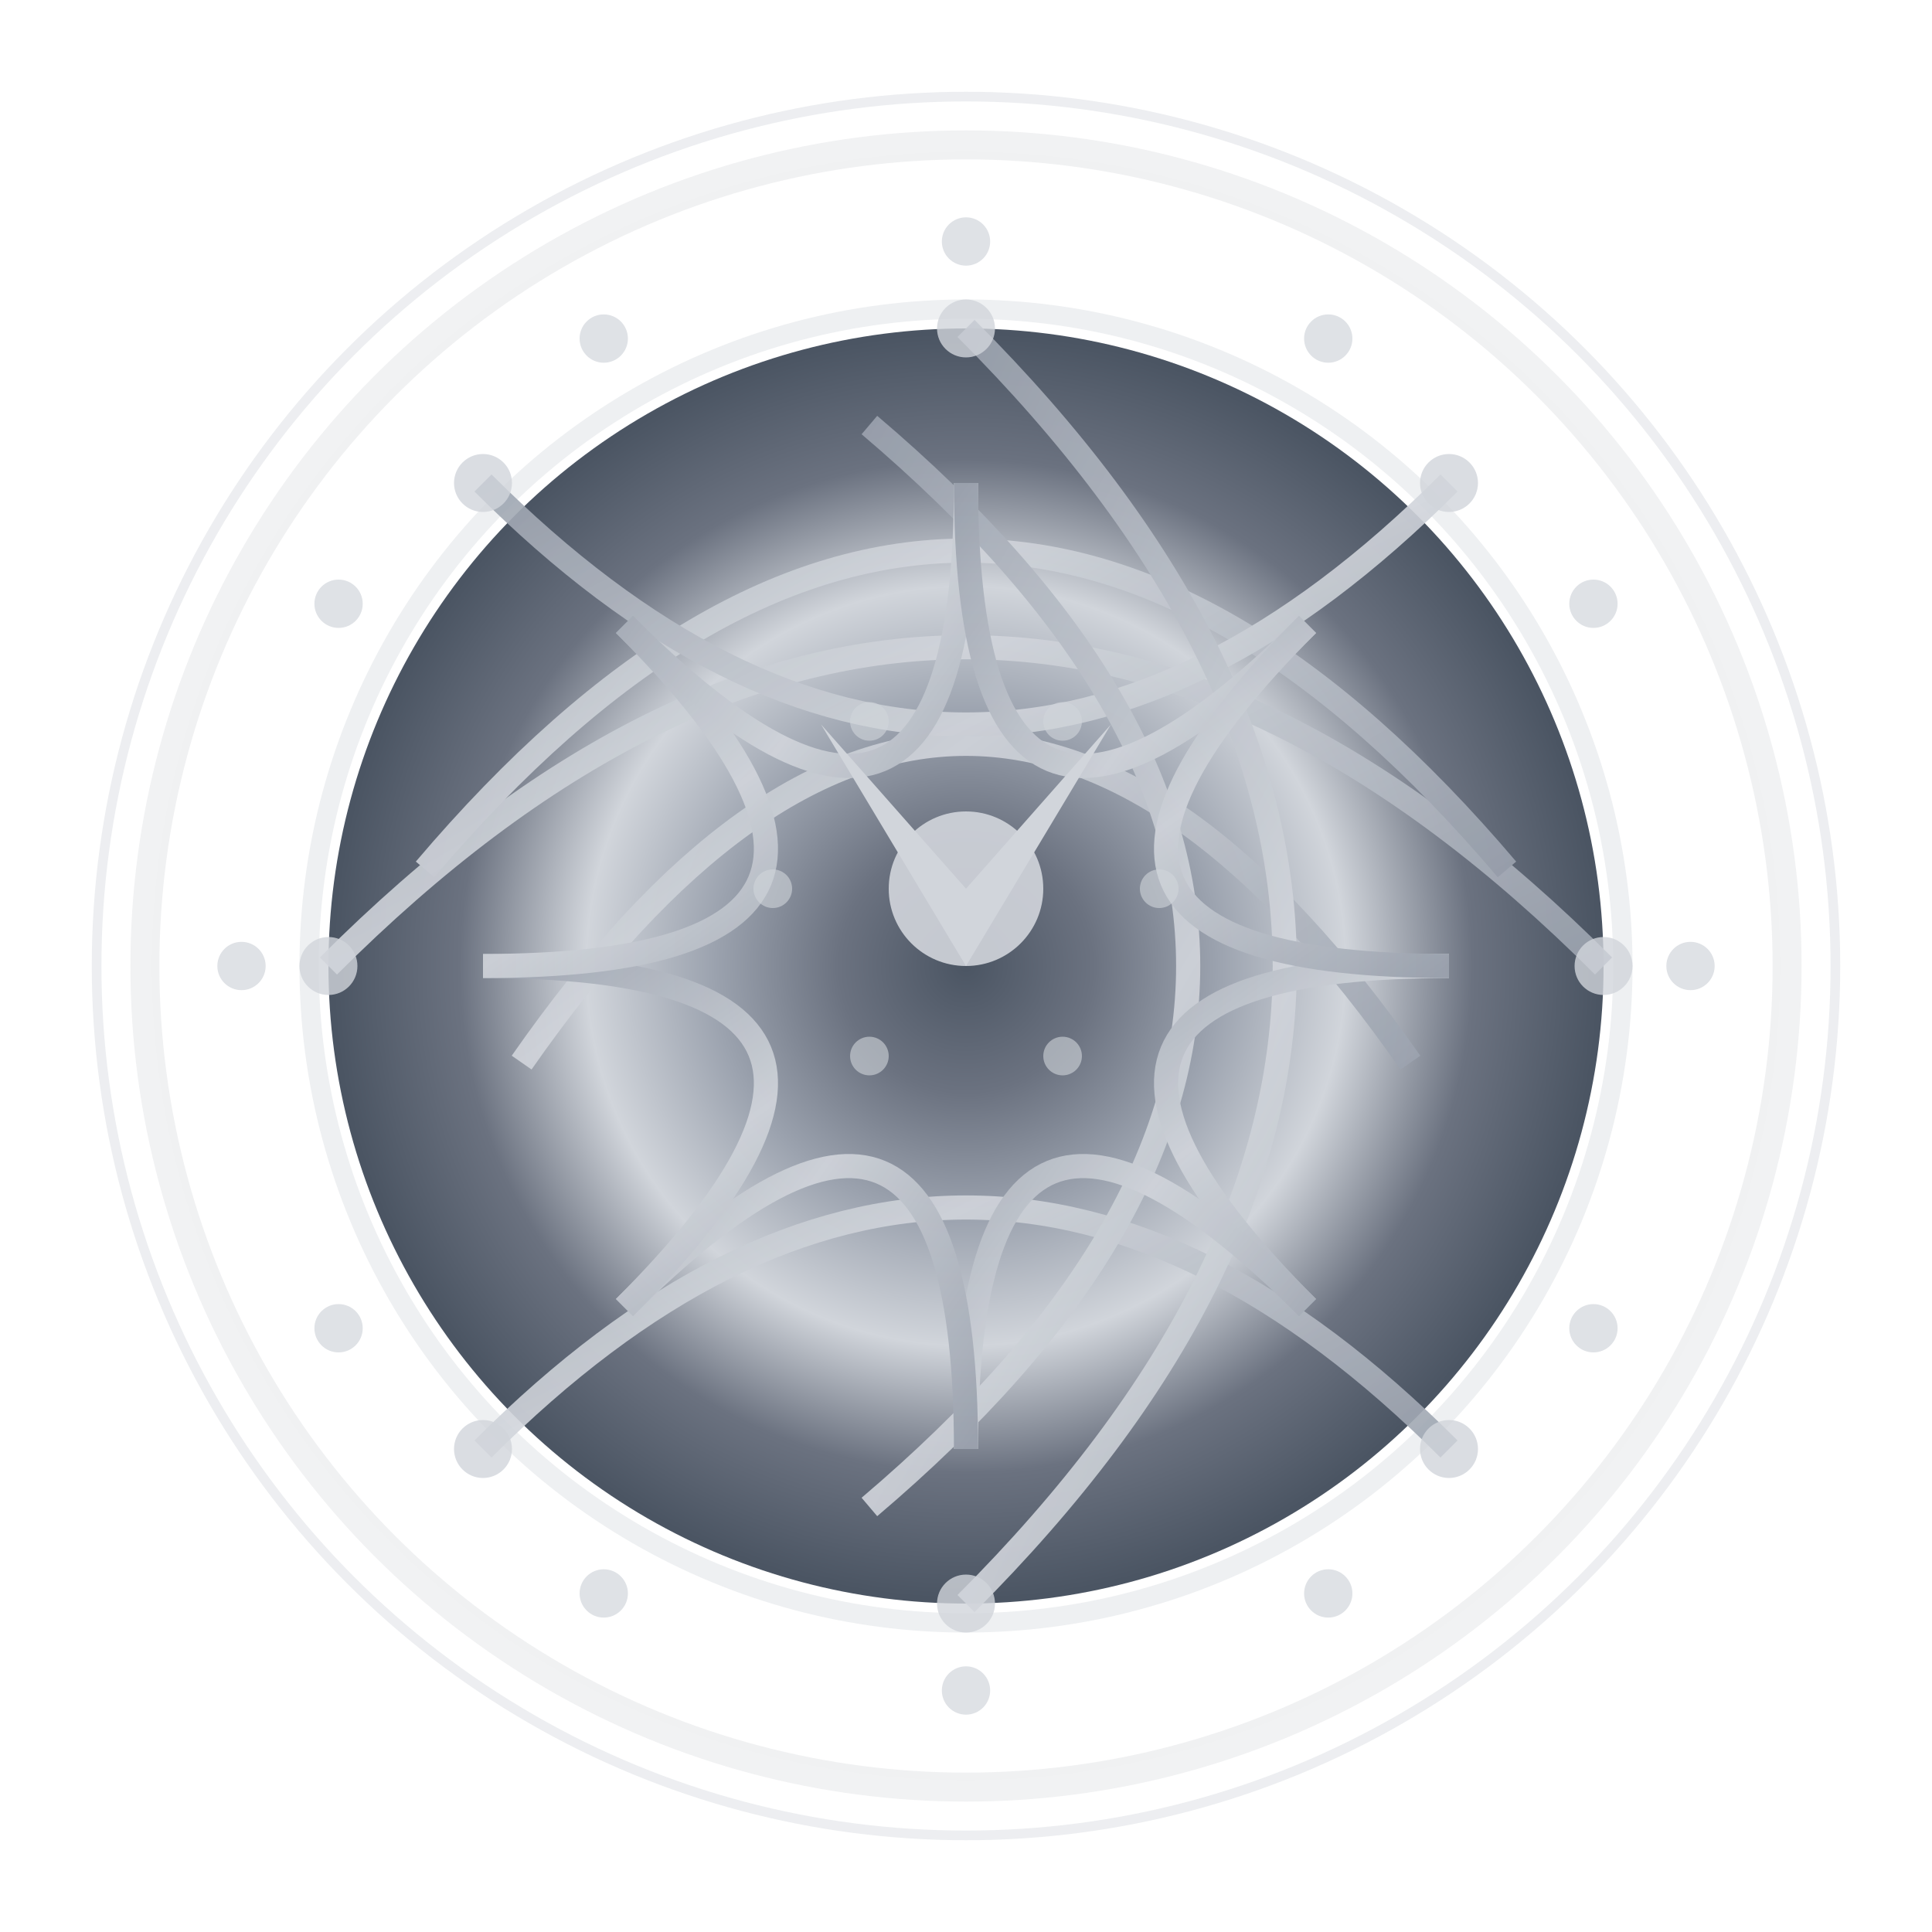 <?xml version="1.0" encoding="utf-8" ?>
<svg xmlns="http://www.w3.org/2000/svg" xmlns:ev="http://www.w3.org/2001/xml-events" xmlns:xlink="http://www.w3.org/1999/xlink" baseProfile="full" height="200" version="1.1" viewBox="0 0 200 200" width="200">
  <title>Logo Arkalia-LUNA - Variante techno-mystique avancée</title>
  <defs>
    <radialGradient cx="50%" cy="50%" id="advancedMoonGradient-rainy" r="50%">
      <stop offset="0%" stop-color="#4b5563"/>
      <stop offset="20%" stop-color="#6b7280"/>
      <stop offset="40%" stop-color="#9ca3af"/>
      <stop offset="60%" stop-color="#d1d5db"/>
      <stop offset="80%" stop-color="#6b7280"/>
      <stop offset="100%" stop-color="#4b5563"/>
    </radialGradient>
    <radialGradient cx="50%" cy="50%" id="borderGradient-rainy" r="50%">
      <stop offset="0%" stop-color="#d1d5db" stop-opacity="0.8"/>
      <stop offset="100%" stop-color="#4b5563" stop-opacity="0.2"/>
    </radialGradient>
    <filter id="mainGlow-rainy">
      <feGaussianBlur in="SourceGraphic" stdDeviation="1.6"/>
      <feMerge>
        <feMergeNode in="SourceGraphic"/>
        <feMergeNode/>
        <feMergeNode/>
      </feMerge>
    </filter>
    <filter id="detailGlow-rainy">
      <feGaussianBlur in="SourceGraphic" stdDeviation="1.5"/>
    </filter>
    <linearGradient id="neuralGradient-rainy" x1="0%" x2="100%" y1="0%" y2="100%">
      <stop offset="0%" stop-color="#9ca3af"/>
      <stop offset="50%" stop-color="#d1d5db"/>
      <stop offset="100%" stop-color="#9ca3af"/>
    </linearGradient>
  </defs>
  <circle cx="100" cy="100" fill="none" filter="url(#mainGlow-rainy)" opacity="0.4" r="85" stroke="url(#borderGradient-rainy)" stroke-width="3">
    <animate attributeName="opacity" dur="6.667s" repeatCount="indefinite" values="0.4;0.12;0.4"/>
  </circle>
  <circle cx="100" cy="100" fill="none" filter="url(#detailGlow-rainy)" opacity="0.4" r="90" stroke="#d1d5db" stroke-width="1">
    <animate attributeName="r" dur="5.0s" repeatCount="indefinite" values="90;100;90"/>
  </circle>
  <circle cx="100" cy="100" fill="url(#advancedMoonGradient-rainy)" filter="url(#mainGlow-rainy)" r="66">
    <animate attributeName="r" dur="4.167s" repeatCount="indefinite" values="66;71.28;66"/>
  </circle>
  <circle cx="100" cy="100" fill="none" filter="url(#detailGlow-rainy)" opacity="0.6" r="68" stroke="#d1d5db" stroke-width="2"/>
  <g fill="none" filter="url(#detailGlow-rainy)" opacity="0.9" stroke="url(#neuralGradient-rainy)" stroke-width="2.5">
    <path d="M34 100 Q100 34 166 100">
      <animate attributeName="stroke-dashoffset" begin="0.0s" dur="8.333s" repeatCount="indefinite" values="0;-200;0"/>
      <animate attributeName="opacity" begin="0.0s" dur="6.667s" repeatCount="indefinite" values="0.9;0.4;0.9"/>
    </path>
    <path d="M44 90 Q100 24 156 90">
      <animate attributeName="stroke-dashoffset" begin="0.3s" dur="8.333s" repeatCount="indefinite" values="0;-200;0"/>
      <animate attributeName="opacity" begin="0.2s" dur="6.667s" repeatCount="indefinite" values="0.9;0.4;0.9"/>
    </path>
    <path d="M54 110 Q100 44 146 110">
      <animate attributeName="stroke-dashoffset" begin="0.6s" dur="8.333s" repeatCount="indefinite" values="0;-200;0"/>
      <animate attributeName="opacity" begin="0.4s" dur="6.667s" repeatCount="indefinite" values="0.9;0.4;0.9"/>
    </path>
    <path d="M50 50 Q100 100 150 50">
      <animate attributeName="stroke-dashoffset" begin="0.9s" dur="8.333s" repeatCount="indefinite" values="0;-200;0"/>
      <animate attributeName="opacity" begin="0.6s" dur="6.667s" repeatCount="indefinite" values="0.9;0.4;0.9"/>
    </path>
    <path d="M50 150 Q100 100 150 150">
      <animate attributeName="stroke-dashoffset" begin="1.2s" dur="8.333s" repeatCount="indefinite" values="0;-200;0"/>
      <animate attributeName="opacity" begin="0.8s" dur="6.667s" repeatCount="indefinite" values="0.9;0.4;0.9"/>
    </path>
    <path d="M100 34 Q166 100 100 166">
      <animate attributeName="stroke-dashoffset" begin="1.5s" dur="8.333s" repeatCount="indefinite" values="0;-200;0"/>
      <animate attributeName="opacity" begin="1.0s" dur="6.667s" repeatCount="indefinite" values="0.9;0.4;0.9"/>
    </path>
    <path d="M90 44 Q156 100 90 156">
      <animate attributeName="stroke-dashoffset" begin="1.8s" dur="8.333s" repeatCount="indefinite" values="0;-200;0"/>
      <animate attributeName="opacity" begin="1.2s" dur="6.667s" repeatCount="indefinite" values="0.9;0.4;0.9"/>
    </path>
    <path d="M150.0 100.0 Q100 100 135.355 135.355">
      <animate attributeName="stroke-dashoffset" begin="2.1s" dur="8.333s" repeatCount="indefinite" values="0;-200;0"/>
      <animate attributeName="opacity" begin="1.4s" dur="6.667s" repeatCount="indefinite" values="0.9;0.4;0.9"/>
    </path>
    <path d="M135.355 135.355 Q100 100 100.0 150.0">
      <animate attributeName="stroke-dashoffset" begin="2.4s" dur="8.333s" repeatCount="indefinite" values="0;-200;0"/>
      <animate attributeName="opacity" begin="1.6s" dur="6.667s" repeatCount="indefinite" values="0.9;0.4;0.9"/>
    </path>
    <path d="M100.0 150.0 Q100 100 64.645 135.355">
      <animate attributeName="stroke-dashoffset" begin="2.7s" dur="8.333s" repeatCount="indefinite" values="0;-200;0"/>
      <animate attributeName="opacity" begin="1.8s" dur="6.667s" repeatCount="indefinite" values="0.9;0.4;0.9"/>
    </path>
    <path d="M64.645 135.355 Q100 100 50.0 100.0">
      <animate attributeName="stroke-dashoffset" begin="3.0s" dur="8.333s" repeatCount="indefinite" values="0;-200;0"/>
      <animate attributeName="opacity" begin="2.0s" dur="6.667s" repeatCount="indefinite" values="0.9;0.4;0.9"/>
    </path>
    <path d="M50.0 100.0 Q100 100 64.645 64.645">
      <animate attributeName="stroke-dashoffset" begin="3.3s" dur="8.333s" repeatCount="indefinite" values="0;-200;0"/>
      <animate attributeName="opacity" begin="2.2s" dur="6.667s" repeatCount="indefinite" values="0.9;0.4;0.9"/>
    </path>
    <path d="M64.645 64.645 Q100 100 100 50.0">
      <animate attributeName="stroke-dashoffset" begin="3.6s" dur="8.333s" repeatCount="indefinite" values="0;-200;0"/>
      <animate attributeName="opacity" begin="2.4s" dur="6.667s" repeatCount="indefinite" values="0.9;0.4;0.9"/>
    </path>
    <path d="M100 50.0 Q100 100 135.355 64.645">
      <animate attributeName="stroke-dashoffset" begin="3.9s" dur="8.333s" repeatCount="indefinite" values="0;-200;0"/>
      <animate attributeName="opacity" begin="2.6s" dur="6.667s" repeatCount="indefinite" values="0.9;0.4;0.9"/>
    </path>
    <path d="M135.355 64.645 Q100 100 150.0 100">
      <animate attributeName="stroke-dashoffset" begin="4.2s" dur="8.333s" repeatCount="indefinite" values="0;-200;0"/>
      <animate attributeName="opacity" begin="2.8s" dur="6.667s" repeatCount="indefinite" values="0.9;0.4;0.9"/>
    </path>
  </g>
  <circle cx="34" cy="100" fill="#d1d5db" filter="url(#detailGlow-rainy)" opacity="0.8" r="3">
    <animate attributeName="opacity" begin="0.0s" dur="3.333s" repeatCount="indefinite" values="0.8;1.0;0.8"/>
  </circle>
  <circle cx="166" cy="100" fill="#d1d5db" filter="url(#detailGlow-rainy)" opacity="0.8" r="3">
    <animate attributeName="opacity" begin="0.2s" dur="3.333s" repeatCount="indefinite" values="0.8;1.0;0.8"/>
  </circle>
  <circle cx="100" cy="34" fill="#d1d5db" filter="url(#detailGlow-rainy)" opacity="0.8" r="3">
    <animate attributeName="opacity" begin="0.4s" dur="3.333s" repeatCount="indefinite" values="0.8;1.0;0.8"/>
  </circle>
  <circle cx="100" cy="166" fill="#d1d5db" filter="url(#detailGlow-rainy)" opacity="0.8" r="3">
    <animate attributeName="opacity" begin="0.6s" dur="3.333s" repeatCount="indefinite" values="0.8;1.0;0.8"/>
  </circle>
  <circle cx="50" cy="50" fill="#d1d5db" filter="url(#detailGlow-rainy)" opacity="0.8" r="3">
    <animate attributeName="opacity" begin="0.8s" dur="3.333s" repeatCount="indefinite" values="0.8;1.0;0.8"/>
  </circle>
  <circle cx="150" cy="50" fill="#d1d5db" filter="url(#detailGlow-rainy)" opacity="0.8" r="3">
    <animate attributeName="opacity" begin="1.0s" dur="3.333s" repeatCount="indefinite" values="0.8;1.0;0.8"/>
  </circle>
  <circle cx="50" cy="150" fill="#d1d5db" filter="url(#detailGlow-rainy)" opacity="0.8" r="3">
    <animate attributeName="opacity" begin="1.2s" dur="3.333s" repeatCount="indefinite" values="0.8;1.0;0.8"/>
  </circle>
  <circle cx="150" cy="150" fill="#d1d5db" filter="url(#detailGlow-rainy)" opacity="0.8" r="3">
    <animate attributeName="opacity" begin="1.4s" dur="3.333s" repeatCount="indefinite" values="0.8;1.0;0.8"/>
  </circle>
  <g>
    <path d="M85 75 L100 92 L115 75 L100 100 Z" fill="#d1d5db" filter="url(#mainGlow-rainy)">
      <animate attributeName="opacity" dur="3.333s" repeatCount="indefinite" values="0.9;1.0;0.9"/>
    </path>
    <circle cx="100" cy="92" fill="#d1d5db" filter="url(#mainGlow-rainy)" opacity="0.9" r="8">
      <animate attributeName="r" dur="4.167s" repeatCount="indefinite" values="8;12;8"/>
    </circle>
    <g>
      <circle cx="120.0" cy="92.0" fill="#d1d5db" opacity="0.6" r="2">
        <animate attributeName="opacity" begin="0.0s" dur="5.0s" repeatCount="indefinite" values="0.6;1.0;0.6"/>
      </circle>
      <circle cx="110.0" cy="109.321" fill="#d1d5db" opacity="0.6" r="2">
        <animate attributeName="opacity" begin="0.3s" dur="5.0s" repeatCount="indefinite" values="0.6;1.0;0.6"/>
      </circle>
      <circle cx="90.0" cy="109.321" fill="#d1d5db" opacity="0.6" r="2">
        <animate attributeName="opacity" begin="0.6s" dur="5.0s" repeatCount="indefinite" values="0.6;1.0;0.6"/>
      </circle>
      <circle cx="80.0" cy="92.0" fill="#d1d5db" opacity="0.6" r="2">
        <animate attributeName="opacity" begin="0.9s" dur="5.0s" repeatCount="indefinite" values="0.6;1.0;0.6"/>
      </circle>
      <circle cx="90" cy="74.679" fill="#d1d5db" opacity="0.6" r="2">
        <animate attributeName="opacity" begin="1.2s" dur="5.0s" repeatCount="indefinite" values="0.6;1.0;0.6"/>
      </circle>
      <circle cx="110.0" cy="74.679" fill="#d1d5db" opacity="0.6" r="2">
        <animate attributeName="opacity" begin="1.5s" dur="5.0s" repeatCount="indefinite" values="0.6;1.0;0.6"/>
      </circle>
    </g>
  </g>
  <circle cx="175.0" cy="100.0" fill="#d1d5db" filter="url(#detailGlow-rainy)" opacity="0.7" r="2.5">
    <animate attributeName="opacity" begin="0.0s" dur="4.167s" repeatCount="indefinite" values="0.7;1.0;0.7"/>
    <animate attributeName="cx" begin="0.0s" dur="6.667s" repeatCount="indefinite" values="175.0;179.33;175.0"/>
    <animate attributeName="cy" begin="0.0s" dur="6.667s" repeatCount="indefinite" values="100.0;102.5;100.0"/>
  </circle>
  <circle cx="164.952" cy="137.5" fill="#d1d5db" filter="url(#detailGlow-rainy)" opacity="0.7" r="2.5">
    <animate attributeName="opacity" begin="0.2s" dur="4.167s" repeatCount="indefinite" values="0.7;1.0;0.7"/>
    <animate attributeName="cx" begin="0.1s" dur="6.667s" repeatCount="indefinite" values="164.952;167.452;164.952"/>
    <animate attributeName="cy" begin="0.1s" dur="6.667s" repeatCount="indefinite" values="137.5;141.83;137.5"/>
  </circle>
  <circle cx="137.5" cy="164.952" fill="#d1d5db" filter="url(#detailGlow-rainy)" opacity="0.7" r="2.5">
    <animate attributeName="opacity" begin="0.4s" dur="4.167s" repeatCount="indefinite" values="0.7;1.0;0.7"/>
    <animate attributeName="cx" begin="0.2s" dur="6.667s" repeatCount="indefinite" values="137.5;137.5;137.5"/>
    <animate attributeName="cy" begin="0.2s" dur="6.667s" repeatCount="indefinite" values="164.952;169.952;164.952"/>
  </circle>
  <circle cx="100.0" cy="175.0" fill="#d1d5db" filter="url(#detailGlow-rainy)" opacity="0.7" r="2.5">
    <animate attributeName="opacity" begin="0.6s" dur="4.167s" repeatCount="indefinite" values="0.7;1.0;0.7"/>
    <animate attributeName="cx" begin="0.3s" dur="6.667s" repeatCount="indefinite" values="100.0;97.5;100.0"/>
    <animate attributeName="cy" begin="0.3s" dur="6.667s" repeatCount="indefinite" values="175.0;179.33;175.0"/>
  </circle>
  <circle cx="62.5" cy="164.952" fill="#d1d5db" filter="url(#detailGlow-rainy)" opacity="0.7" r="2.5">
    <animate attributeName="opacity" begin="0.8s" dur="4.167s" repeatCount="indefinite" values="0.7;1.0;0.7"/>
    <animate attributeName="cx" begin="0.4s" dur="6.667s" repeatCount="indefinite" values="62.5;58.17;62.5"/>
    <animate attributeName="cy" begin="0.4s" dur="6.667s" repeatCount="indefinite" values="164.952;167.452;164.952"/>
  </circle>
  <circle cx="35.048" cy="137.5" fill="#d1d5db" filter="url(#detailGlow-rainy)" opacity="0.7" r="2.5">
    <animate attributeName="opacity" begin="1.0s" dur="4.167s" repeatCount="indefinite" values="0.7;1.0;0.7"/>
    <animate attributeName="cx" begin="0.5s" dur="6.667s" repeatCount="indefinite" values="35.048;30.048;35.048"/>
    <animate attributeName="cy" begin="0.5s" dur="6.667s" repeatCount="indefinite" values="137.5;137.5;137.5"/>
  </circle>
  <circle cx="25.0" cy="100" fill="#d1d5db" filter="url(#detailGlow-rainy)" opacity="0.7" r="2.5">
    <animate attributeName="opacity" begin="1.2s" dur="4.167s" repeatCount="indefinite" values="0.7;1.0;0.7"/>
    <animate attributeName="cx" begin="0.6s" dur="6.667s" repeatCount="indefinite" values="25.0;20.67;25.0"/>
    <animate attributeName="cy" begin="0.6s" dur="6.667s" repeatCount="indefinite" values="100;97.5;100"/>
  </circle>
  <circle cx="35.048" cy="62.5" fill="#d1d5db" filter="url(#detailGlow-rainy)" opacity="0.7" r="2.5">
    <animate attributeName="opacity" begin="1.4s" dur="4.167s" repeatCount="indefinite" values="0.7;1.0;0.7"/>
    <animate attributeName="cx" begin="0.7s" dur="6.667s" repeatCount="indefinite" values="35.048;32.548;35.048"/>
    <animate attributeName="cy" begin="0.7s" dur="6.667s" repeatCount="indefinite" values="62.5;58.17;62.5"/>
  </circle>
  <circle cx="62.5" cy="35.048" fill="#d1d5db" filter="url(#detailGlow-rainy)" opacity="0.7" r="2.5">
    <animate attributeName="opacity" begin="1.6s" dur="4.167s" repeatCount="indefinite" values="0.7;1.0;0.7"/>
    <animate attributeName="cx" begin="0.8s" dur="6.667s" repeatCount="indefinite" values="62.5;62.5;62.5"/>
    <animate attributeName="cy" begin="0.8s" dur="6.667s" repeatCount="indefinite" values="35.048;30.048;35.048"/>
  </circle>
  <circle cx="100" cy="25.0" fill="#d1d5db" filter="url(#detailGlow-rainy)" opacity="0.7" r="2.5">
    <animate attributeName="opacity" begin="1.8s" dur="4.167s" repeatCount="indefinite" values="0.7;1.0;0.7"/>
    <animate attributeName="cx" begin="0.9s" dur="6.667s" repeatCount="indefinite" values="100;102.5;100"/>
    <animate attributeName="cy" begin="0.9s" dur="6.667s" repeatCount="indefinite" values="25.0;20.67;25.0"/>
  </circle>
  <circle cx="137.5" cy="35.048" fill="#d1d5db" filter="url(#detailGlow-rainy)" opacity="0.7" r="2.5">
    <animate attributeName="opacity" begin="2.0s" dur="4.167s" repeatCount="indefinite" values="0.7;1.0;0.7"/>
    <animate attributeName="cx" begin="1.0s" dur="6.667s" repeatCount="indefinite" values="137.5;141.83;137.5"/>
    <animate attributeName="cy" begin="1.0s" dur="6.667s" repeatCount="indefinite" values="35.048;32.548;35.048"/>
  </circle>
  <circle cx="164.952" cy="62.5" fill="#d1d5db" filter="url(#detailGlow-rainy)" opacity="0.7" r="2.5">
    <animate attributeName="opacity" begin="2.2s" dur="4.167s" repeatCount="indefinite" values="0.7;1.0;0.7"/>
    <animate attributeName="cx" begin="1.1s" dur="6.667s" repeatCount="indefinite" values="164.952;169.952;164.952"/>
    <animate attributeName="cy" begin="1.1s" dur="6.667s" repeatCount="indefinite" values="62.5;62.5;62.5"/>
  </circle>
</svg>
